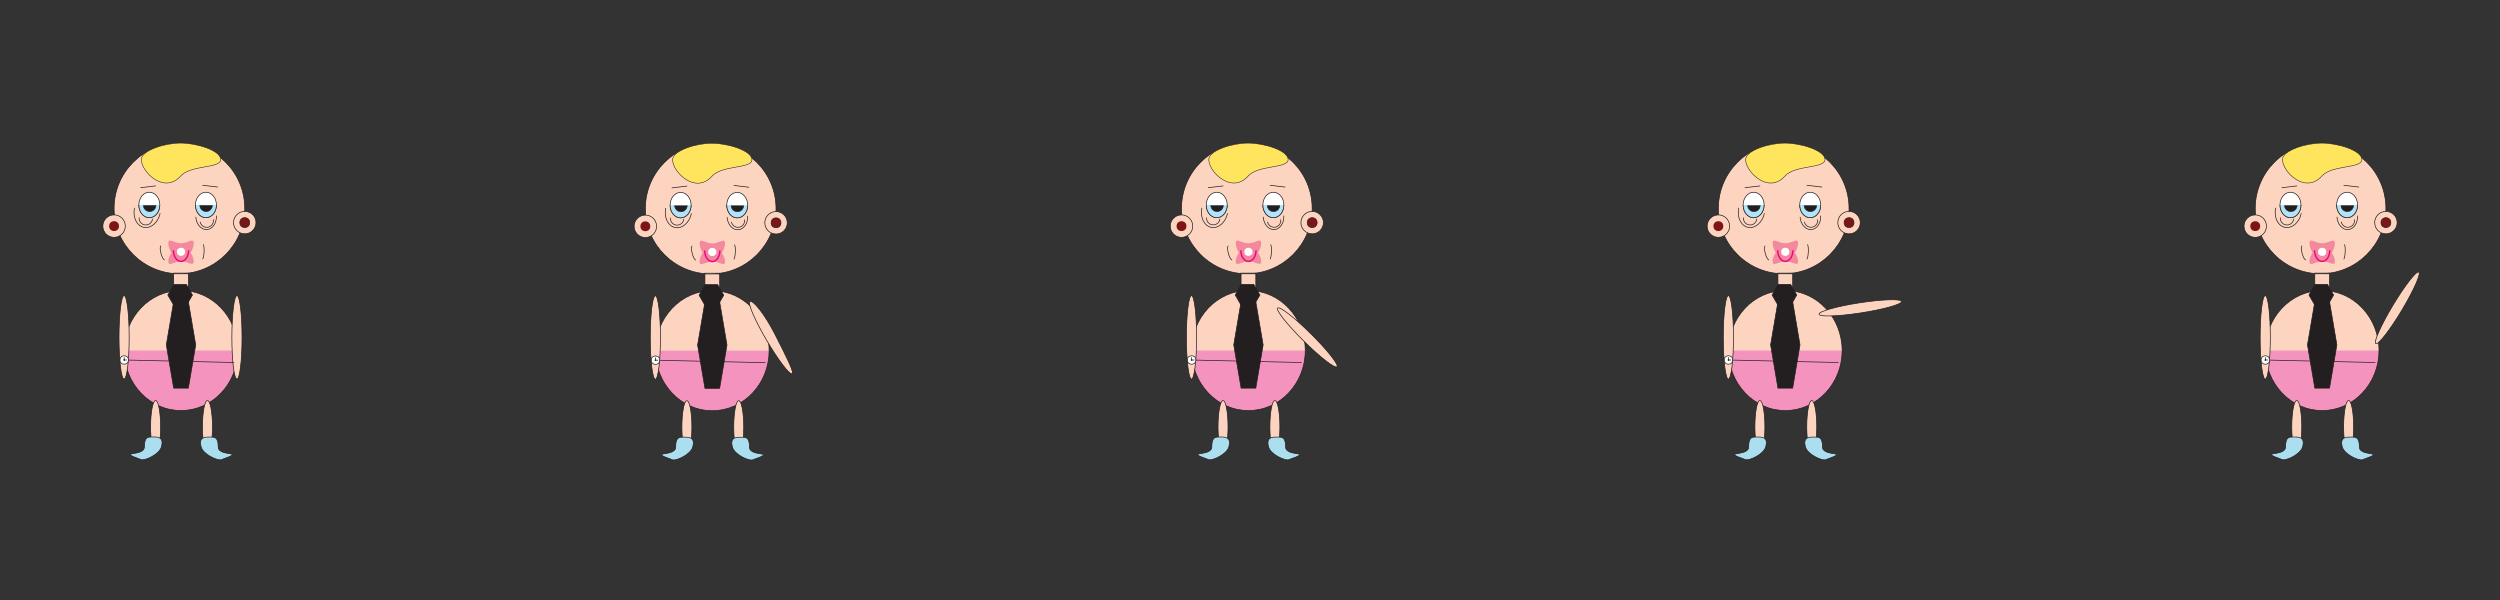 <svg id="Layer_1" data-name="Layer 1" xmlns="http://www.w3.org/2000/svg" width="1250mm" height="300mm" viewBox="0 0 3543.31 850.39"><rect x="0" y="0" width="3543.31" height="850.39" fill="#333333" stroke="none"/><defs><style>.cls-1,.cls-13,.cls-4{fill:#fdd4c0;}.cls-1,.cls-12,.cls-13,.cls-14,.cls-15,.cls-16,.cls-3,.cls-5,.cls-6,.cls-7,.cls-8{stroke:#231f20;}.cls-1,.cls-11,.cls-12,.cls-13,.cls-14,.cls-15,.cls-16,.cls-3,.cls-5,.cls-6,.cls-7,.cls-8{stroke-miterlimit:10;}.cls-2,.cls-3{fill:#7e1416;}.cls-5{fill:#ffe55e;}.cls-12,.cls-5{stroke-width:0.75px;}.cls-10,.cls-6{fill:#fff;}.cls-7{fill:#b1e3fa;}.cls-11,.cls-8{fill:none;}.cls-9{fill:#f4889d;}.cls-11{stroke:#ec008c;stroke-width:2px;}.cls-12,.cls-15{fill:#231f20;}.cls-13{opacity:0.5;isolation:isolate;}.cls-14{fill:#f494be;}.cls-16{fill:#abdff0;}</style></defs><title>character-01</title><g id="_5" data-name=" 5"><circle class="cls-1" cx="3289.01" cy="295.41" r="92.61"/><circle class="cls-1" cx="3196.4" cy="320.5" r="15.93"/><circle class="cls-2" cx="3196.4" cy="320.5" r="6.98"/><circle class="cls-1" cx="3381.62" cy="315.53" r="15.93"/><circle class="cls-3" cx="3381.62" cy="315.53" r="6.98"/><ellipse class="cls-4" cx="3322.81" cy="268.97" rx="18.63" ry="21.54"/><ellipse class="cls-4" cx="3246.35" cy="268.97" rx="18.63" ry="21.54"/><path class="cls-5" d="M3347.52,226.15c0,12.9-42.39,7.34-56.69,23.35-23.57,26.39-55.95-6.27-55.79-23.35.12-12.89,33.23-23.35,55.79-23.35S3347.52,213.26,3347.52,226.15Z"/><ellipse class="cls-6" cx="3246.35" cy="290.51" rx="14.85" ry="18.05"/><ellipse class="cls-6" cx="3326.6" cy="290.51" rx="14.85" ry="18.05"/><path class="cls-7" d="M3261.2,290.53c0,10-6.65,18-14.85,18s-14.84-8.08-14.84-18"/><path class="cls-7" d="M3341.44,290.53c0,10-6.64,18-14.84,18s-14.87-8-14.87-18"/><path class="cls-8" d="M3261.67,302.24c-2.77,13.14-13.15,22.08-23.2,20s-15.94-14.49-13.18-27.63"/><path class="cls-8" d="M3341.4,305.63c.63,10.44-5.4,19.29-13.45,19.77s-15.09-7.58-15.72-18"/><path class="cls-8" d="M3232,308.33a9.46,9.46,0,0,0,18.81,2.11,2.83,2.83,0,0,0,0-.29"/><path class="cls-8" d="M3318.35,314.3A9.46,9.46,0,0,0,3337,311"/><path class="cls-8" d="M3262.89,348.4c-1.51.4-1.54,5.2-.06,10.72s3.89,9.67,5.4,9.27"/><path class="cls-8" d="M3321.66,367.24c1,0,2-4.55,2.26-10.26s-.42-10.37-1.44-10.41"/><path class="cls-9" d="M3309.32,344.82c0,8.64-8.08,22.42-18,22.42s-18.05-13.78-18.05-22.42,8.08,0,18.05,0S3309.32,336.17,3309.32,344.82Z"/><path class="cls-9" d="M3309.32,370.37c-.05-8-8.22-20.72-18.19-20.65s-18,12.89-17.9,20.9,8.08,0,18.05-.12S3309.38,378.38,3309.32,370.37Z"/><circle class="cls-10" cx="3291.28" cy="356.91" r="5.82"/><path class="cls-11" d="M3302.05,354.78c0,8.68-4.83,15.72-10.77,15.72s-10.77-7-10.77-15.72"/><path class="cls-12" d="M3255.73,291a8.88,8.88,0,0,1-17.76,0"/><path class="cls-12" d="M3335.73,291a8.88,8.88,0,0,1-17.76,0"/><line class="cls-8" x1="3321.66" y1="262.56" x2="3343.49" y2="265.16"/><line class="cls-8" x1="3255.64" y1="263.47" x2="3233.81" y2="266.07"/><rect class="cls-1" x="3280.8" y="388.02" width="20.95" height="30.93"/><rect class="cls-13" x="3280.3" y="386.82" width="21.95" height="0.01"/><ellipse class="cls-1" cx="3291.28" cy="496.8" rx="80.54" ry="85.09"/><path class="cls-14" d="M3210.73,496.8c0,47,36.06,85.09,80.54,85.09s80.53-38.1,80.53-85.09"/><polygon class="cls-15" points="3280.86 550.11 3270.44 488.83 3280.86 427.55 3301.69 427.55 3312.11 488.83 3301.69 550.11 3280.86 550.11"/><polygon class="cls-15" points="3298.76 433.27 3281.3 433.27 3272.58 418.16 3281.3 403.04 3298.76 403.04 3307.48 418.16 3298.76 433.27"/><ellipse class="cls-1" cx="3210.58" cy="478.12" rx="7.21" ry="59.17"/><line class="cls-8" x1="3216.63" y1="510.37" x2="3278.53" y2="511.78"/><line class="cls-8" x1="3304.77" y1="512.38" x2="3366.66" y2="513.8"/><circle class="cls-6" cx="3210.74" cy="510.24" r="5.99"/><circle class="cls-15" cx="3210.74" cy="510.24" r="0.7"/><line class="cls-8" x1="3210.74" y1="506.29" x2="3210.74" y2="510.24"/><line class="cls-8" x1="3210.74" y1="510.24" x2="3214.63" y2="510.24"/><ellipse class="cls-1" cx="3255.26" cy="604.87" rx="7.09" ry="37.18"/><ellipse class="cls-1" cx="3328.76" cy="604.87" rx="7.09" ry="37.18"/><path class="cls-16" d="M3263.49,633.42c-3,10.85-23.72,19.77-28.45,18.09-37.65-13.39,4.29-3.37,4.29-18.09s5.41-14.07,12.08-14.07S3267.41,619.23,3263.49,633.42Z"/><path class="cls-16" d="M3319.84,633.53c3,10.85,23.72,19.77,28.45,18.09,37.64-13.39-4.29-3.37-4.29-18.09s-5.41-14.07-12.08-14.07S3315.92,619.32,3319.84,633.53Z"/></g><g id="_4" data-name=" 4"><circle class="cls-1" cx="2528.09" cy="295.41" r="92.61"/><circle class="cls-1" cx="2435.48" cy="320.5" r="15.93"/><circle class="cls-2" cx="2435.48" cy="320.5" r="6.98"/><circle class="cls-1" cx="2620.7" cy="315.53" r="15.93"/><circle class="cls-3" cx="2620.7" cy="315.53" r="6.98"/><ellipse class="cls-4" cx="2561.9" cy="268.97" rx="18.63" ry="21.54"/><ellipse class="cls-4" cx="2485.44" cy="268.97" rx="18.63" ry="21.54"/><path class="cls-5" d="M2586.6,226.15c0,12.9-42.39,7.34-56.69,23.35-23.56,26.39-55.95-6.27-55.79-23.35.12-12.89,33.23-23.35,55.79-23.35S2586.6,213.26,2586.6,226.15Z"/><ellipse class="cls-6" cx="2485.44" cy="290.51" rx="14.85" ry="18.05"/><ellipse class="cls-6" cx="2565.68" cy="290.51" rx="14.85" ry="18.05"/><path class="cls-7" d="M2500.28,290.53c0,10-6.64,18-14.84,18s-14.85-8.08-14.85-18"/><path class="cls-7" d="M2580.53,290.53c0,10-6.65,18-14.85,18s-14.85-8.08-14.85-18"/><path class="cls-8" d="M2500.73,302.24c-2.77,13.14-13.15,22.08-23.2,20s-15.94-14.49-13.17-27.63"/><path class="cls-8" d="M2580.48,305.63c.63,10.44-5.39,19.29-13.45,19.77s-15.09-7.58-15.72-18"/><path class="cls-8" d="M2471.09,308.33a9.46,9.46,0,0,0,18.81,2.11,2.83,2.83,0,0,0,0-.29"/><path class="cls-8" d="M2557.43,314.3a9.46,9.46,0,1,0,18.63-3.34h0"/><path class="cls-8" d="M2502,348.4c-1.51.4-1.54,5.2-.07,10.72s3.89,9.67,5.4,9.27"/><path class="cls-8" d="M2560.73,367.24c1,0,2-4.55,2.25-10.26s-.41-10.37-1.43-10.41"/><path class="cls-9" d="M2548.41,344.82c0,8.64-8.08,22.42-18,22.42s-18-13.78-18-22.42,8.08,0,18,0S2548.41,336.17,2548.41,344.82Z"/><path class="cls-9" d="M2548.41,370.37c-.06-8-8.23-20.72-18.2-20.65s-18,12.89-17.9,20.9,8.08,0,18.05-.12S2548.46,378.38,2548.41,370.37Z"/><circle class="cls-10" cx="2530.36" cy="356.91" r="5.82"/><path class="cls-11" d="M2541.13,354.78c0,8.68-4.82,15.72-10.77,15.72s-10.77-7-10.77-15.72"/><path class="cls-12" d="M2494.79,291a8.88,8.88,0,0,1-17.76,0"/><path class="cls-12" d="M2574.8,291a8.88,8.88,0,0,1-17.76,0"/><line class="cls-8" x1="2560.75" y1="262.56" x2="2582.58" y2="265.16"/><line class="cls-8" x1="2494.72" y1="263.47" x2="2472.89" y2="266.07"/><rect class="cls-1" x="2519.88" y="388.02" width="20.95" height="30.93"/><rect class="cls-13" x="2519.38" y="386.82" width="21.95" height="0.01"/><ellipse class="cls-1" cx="2530.36" cy="496.8" rx="80.54" ry="85.09"/><path class="cls-14" d="M2449.82,496.8c0,47,36.06,85.09,80.54,85.09s80.54-38.1,80.54-85.09"/><polygon class="cls-15" points="2519.94 550.11 2509.53 488.83 2519.94 427.55 2540.78 427.55 2551.19 488.83 2540.78 550.11 2519.94 550.11"/><polygon class="cls-15" points="2537.84 433.27 2520.39 433.27 2511.66 418.16 2520.39 403.04 2537.84 403.04 2546.57 418.16 2537.84 433.27"/><ellipse class="cls-1" cx="2449.67" cy="478.12" rx="7.21" ry="59.17"/><line class="cls-8" x1="2455.71" y1="510.37" x2="2517.61" y2="511.78"/><line class="cls-8" x1="2543.85" y1="512.38" x2="2605.75" y2="513.8"/><circle class="cls-6" cx="2449.82" cy="510.24" r="5.99"/><circle class="cls-15" cx="2449.82" cy="510.24" r="0.7"/><line class="cls-8" x1="2449.82" y1="506.29" x2="2449.82" y2="510.24"/><line class="cls-8" x1="2449.82" y1="510.24" x2="2453.71" y2="510.24"/><ellipse class="cls-1" cx="2494.34" cy="604.87" rx="7.09" ry="37.18"/><ellipse class="cls-1" cx="2567.84" cy="604.87" rx="7.09" ry="37.18"/><path class="cls-16" d="M2502.57,633.42c-3,10.85-23.72,19.77-28.45,18.09-37.64-13.39,4.29-3.37,4.29-18.09s5.41-14.07,12.08-14.07S2506.49,619.23,2502.57,633.42Z"/><path class="cls-16" d="M2558.93,633.53c3,10.85,23.71,19.77,28.45,18.09,37.64-13.39-4.3-3.37-4.3-18.09s-5.41-14.07-12.08-14.07S2555,619.32,2558.93,633.53Z"/></g><g id="_3" data-name=" 3"><circle class="cls-1" cx="1767.17" cy="295.41" r="92.61"/><circle class="cls-1" cx="1674.56" cy="320.5" r="15.93"/><circle class="cls-2" cx="1674.56" cy="320.5" r="6.98"/><circle class="cls-1" cx="1859.78" cy="315.53" r="15.93"/><circle class="cls-3" cx="1859.78" cy="315.53" r="6.98"/><ellipse class="cls-4" cx="1800.98" cy="268.97" rx="18.63" ry="21.54"/><ellipse class="cls-4" cx="1724.52" cy="268.97" rx="18.63" ry="21.54"/><path class="cls-5" d="M1825.73,226.15c0,12.9-42.38,7.34-56.69,23.35-23.56,26.39-56-6.27-55.79-23.35.12-12.89,33.23-23.35,55.79-23.35S1825.73,213.26,1825.73,226.15Z"/><ellipse class="cls-6" cx="1724.52" cy="290.51" rx="14.85" ry="18.05"/><ellipse class="cls-6" cx="1804.76" cy="290.51" rx="14.85" ry="18.05"/><path class="cls-7" d="M1739.37,290.53c0,10-6.65,18-14.85,18s-14.85-8.08-14.85-18"/><path class="cls-7" d="M1819.61,290.53c0,10-6.65,18-14.85,18s-14.84-8.08-14.84-18"/><path class="cls-8" d="M1739.83,302.24c-2.76,13.14-13.15,22.08-23.19,20s-16-14.49-13.18-27.63"/><path class="cls-8" d="M1819.56,305.63c.63,10.44-5.39,19.29-13.44,19.77s-15.1-7.58-15.73-18"/><path class="cls-8" d="M1710.17,308.33a9.46,9.46,0,1,0,18.84,1.82"/><path class="cls-8" d="M1796.51,314.3a9.46,9.46,0,1,0,18.63-3.34h0"/><path class="cls-8" d="M1741.06,348.4c-1.51.4-1.54,5.2-.07,10.72s3.89,9.67,5.4,9.27"/><path class="cls-8" d="M1799.83,367.24c1,0,2-4.55,2.25-10.26s-.41-10.37-1.43-10.41"/><path class="cls-9" d="M1787.49,344.82c0,8.64-8.08,22.42-18,22.42s-18-13.78-18-22.42,8.08,0,18,0S1787.49,336.17,1787.49,344.82Z"/><path class="cls-9" d="M1787.49,370.37c-.06-8-8.23-20.72-18.2-20.65s-18,12.89-17.9,20.9,8.08,0,18-.12S1787.55,378.38,1787.49,370.37Z"/><circle class="cls-10" cx="1769.44" cy="356.91" r="5.82"/><path class="cls-11" d="M1780.21,354.78c0,8.68-4.82,15.72-10.77,15.72s-10.77-7-10.77-15.72"/><path class="cls-12" d="M1733.87,291a8.88,8.88,0,1,1-17.76,0"/><path class="cls-12" d="M1813.88,291a8.88,8.88,0,0,1-17.76,0"/><line class="cls-8" x1="1799.83" y1="262.56" x2="1821.66" y2="265.16"/><line class="cls-8" x1="1733.8" y1="263.47" x2="1711.98" y2="266.07"/><rect class="cls-1" x="1758.97" y="388.02" width="20.95" height="30.93"/><rect class="cls-13" x="1758.47" y="386.82" width="21.95" height="0.01"/><ellipse class="cls-1" cx="1769.44" cy="496.8" rx="80.54" ry="85.09"/><path class="cls-14" d="M1688.9,496.8c0,47,36.06,85.09,80.54,85.09S1850,543.79,1850,496.8"/><polygon class="cls-15" points="1759.03 550.11 1748.61 488.83 1759.03 427.55 1779.86 427.55 1790.28 488.83 1779.86 550.11 1759.03 550.11"/><polygon class="cls-15" points="1776.92 433.27 1759.47 433.27 1750.75 418.16 1759.47 403.04 1776.92 403.04 1785.65 418.16 1776.92 433.27"/><ellipse class="cls-1" cx="1688.75" cy="478.12" rx="7.21" ry="59.17"/><line class="cls-8" x1="1694.79" y1="510.37" x2="1756.69" y2="511.78"/><line class="cls-8" x1="1782.93" y1="512.38" x2="1844.83" y2="513.8"/><circle class="cls-6" cx="1688.9" cy="510.24" r="5.99"/><circle class="cls-15" cx="1688.9" cy="510.24" r="0.7"/><line class="cls-8" x1="1688.9" y1="506.29" x2="1688.9" y2="510.24"/><line class="cls-8" x1="1688.9" y1="510.24" x2="1692.8" y2="510.24"/><ellipse class="cls-1" cx="1733.42" cy="604.87" rx="7.09" ry="37.18"/><ellipse class="cls-1" cx="1806.92" cy="604.87" rx="7.09" ry="37.18"/><path class="cls-16" d="M1741.65,633.42c-3,10.85-23.72,19.77-28.45,18.09-37.64-13.39,4.3-3.37,4.3-18.09s5.4-14.07,12.07-14.07S1745.57,619.23,1741.65,633.42Z"/><path class="cls-16" d="M1798,633.53c3,10.85,23.72,19.77,28.45,18.09,37.64-13.39-4.3-3.37-4.3-18.09s-5.41-14.07-12.08-14.07S1794.08,619.32,1798,633.53Z"/></g><g id="_2" data-name=" 2"><circle class="cls-1" cx="1007.28" cy="295.65" r="92.61"/><circle class="cls-1" cx="914.67" cy="320.74" r="15.93"/><circle class="cls-2" cx="914.67" cy="320.74" r="6.98"/><circle class="cls-1" cx="1099.89" cy="315.77" r="15.93"/><circle class="cls-3" cx="1099.89" cy="315.77" r="6.98"/><ellipse class="cls-4" cx="1041.09" cy="269.21" rx="18.63" ry="21.54"/><ellipse class="cls-4" cx="964.63" cy="269.21" rx="18.63" ry="21.54"/><path class="cls-5" d="M1065.76,226.39c0,12.9-42.38,7.34-56.68,23.35-23.57,26.39-56-6.27-55.79-23.35.12-12.89,33.23-23.35,55.79-23.35S1065.76,213.5,1065.76,226.39Z"/><ellipse class="cls-6" cx="964.63" cy="290.75" rx="14.85" ry="18.05"/><ellipse class="cls-6" cx="1044.88" cy="290.75" rx="14.85" ry="18.05"/><path class="cls-7" d="M979.48,290.77c0,10-6.65,18-14.85,18s-14.87-8-14.87-18"/><path class="cls-7" d="M1059.76,290.77c0,10-6.64,18-14.84,18s-14.85-8.08-14.85-18"/><path class="cls-8" d="M980,302.48c-2.77,13.14-13.16,22.08-23.2,20S940.81,308,943.57,294.85"/><path class="cls-8" d="M1059.68,305.87c.62,10.44-5.4,19.29-13.45,19.77s-15.1-7.58-15.72-18"/><path class="cls-8" d="M950.29,308.57a9.46,9.46,0,0,0,18.81,2.11,2.83,2.83,0,0,0,0-.29"/><path class="cls-8" d="M1036.63,314.54a9.46,9.46,0,0,0,18.62-3.34"/><path class="cls-8" d="M981.17,348.64c-1.51.4-1.54,5.2-.06,10.72s3.89,9.67,5.4,9.27"/><path class="cls-8" d="M1039.94,367.48c1,0,2-4.55,2.26-10.26s-.44-10.37-1.44-10.45"/><path class="cls-9" d="M1027.6,345.06c0,8.64-8.08,22.42-18,22.42s-18-13.78-18-22.42,8.08,0,18,0S1027.6,336.41,1027.6,345.06Z"/><path class="cls-9" d="M1027.6,370.61c0-8-8.22-20.72-18.19-20.65s-18,12.89-17.9,20.9,8.08,0,18-.12S1027.66,378.62,1027.6,370.61Z"/><circle class="cls-10" cx="1009.55" cy="357.15" r="5.82"/><path class="cls-11" d="M1020.33,355c0,8.68-4.83,15.72-10.78,15.72s-10.77-7-10.77-15.72"/><path class="cls-12" d="M974,291.21a8.88,8.88,0,0,1-17.76,0"/><path class="cls-12" d="M1054,291.21a8.88,8.88,0,0,1-17.76,0"/><line class="cls-8" x1="1039.94" y1="262.8" x2="1061.77" y2="265.4"/><line class="cls-8" x1="973.92" y1="263.71" x2="952.09" y2="266.31"/><rect class="cls-1" x="999.08" y="388.26" width="20.95" height="30.93"/><rect class="cls-13" x="998.58" y="387.06" width="21.95" height="0.01"/><ellipse class="cls-1" cx="1009.55" cy="497.04" rx="80.54" ry="85.09"/><path class="cls-14" d="M929,497c0,47,36,85.09,80.53,85.09s80.54-38.1,80.54-85.09"/><polygon class="cls-15" points="999.14 550.35 988.72 489.07 999.14 427.79 1019.97 427.79 1030.39 489.07 1019.97 550.35 999.14 550.35"/><polygon class="cls-15" points="1017.03 433.51 999.58 433.51 990.86 418.4 999.58 403.28 1017.03 403.28 1025.76 418.4 1017.03 433.51"/><ellipse class="cls-1" cx="928.86" cy="478.36" rx="7.21" ry="59.17"/><line class="cls-8" x1="934.91" y1="510.61" x2="996.8" y2="512.02"/><line class="cls-8" x1="1023.05" y1="512.62" x2="1084.94" y2="514.04"/><circle class="cls-6" cx="929.02" cy="510.48" r="5.99"/><circle class="cls-15" cx="929.02" cy="510.48" r="0.7"/><line class="cls-8" x1="929.02" y1="506.53" x2="929.02" y2="510.48"/><line class="cls-8" x1="929.02" y1="510.48" x2="932.91" y2="510.48"/><ellipse class="cls-1" cx="973.54" cy="605.11" rx="7.09" ry="37.18"/><ellipse class="cls-1" cx="1047.03" cy="605.11" rx="7.09" ry="37.18"/><path class="cls-16" d="M981.76,633.66c-3,10.85-23.71,19.77-28.45,18.09-37.64-13.39,4.3-3.37,4.3-18.09s5.41-14.07,12.08-14.07S985.69,619.47,981.76,633.66Z"/><path class="cls-16" d="M1038.12,633.77c3,10.85,23.72,19.77,28.45,18.09,37.64-13.39-4.3-3.37-4.3-18.09s-5.4-14.07-12.07-14.07S1034.2,619.56,1038.12,633.77Z"/></g><g id="_1" data-name=" 1"><circle class="cls-1" cx="254.29" cy="295.38" r="92.61"/><circle class="cls-1" cx="161.68" cy="320.47" r="15.93"/><circle class="cls-2" cx="161.68" cy="320.47" r="6.98"/><circle class="cls-1" cx="346.9" cy="315.5" r="15.93"/><circle class="cls-3" cx="346.9" cy="315.5" r="6.98"/><ellipse class="cls-4" cx="288.1" cy="268.94" rx="18.63" ry="21.54"/><ellipse class="cls-4" cx="211.64" cy="268.94" rx="18.63" ry="21.54"/><path class="cls-5" d="M312.8,226.12c0,12.9-42.39,7.34-56.69,23.35-23.57,26.39-56-6.27-55.79-23.35.12-12.89,33.23-23.35,55.79-23.35S312.8,213.23,312.8,226.12Z"/><ellipse class="cls-6" cx="211.64" cy="290.48" rx="14.85" ry="18.05"/><ellipse class="cls-6" cx="291.88" cy="290.48" rx="14.85" ry="18.05"/><path class="cls-7" d="M226.48,290.5c0,10-6.64,18-14.84,18s-14.85-8.08-14.85-18"/><path class="cls-7" d="M306.73,290.5c0,10-6.65,18-14.85,18S277,300.42,277,290.5"/><path class="cls-8" d="M227,302.21c-2.77,13.14-13.15,22.08-23.2,20s-15.94-14.49-13.17-27.63"/><path class="cls-8" d="M306.68,305.6c.63,10.44-5.39,19.29-13.45,19.77s-15.09-7.58-15.72-18"/><path class="cls-8" d="M197.29,308.3a9.46,9.46,0,0,0,18.81,2.12c0-.1,0-.2,0-.3"/><path class="cls-8" d="M283.68,314.27a9.46,9.46,0,0,0,18.68-3l-.06-.33"/><path class="cls-8" d="M228.17,348.37c-1.5.4-1.53,5.2-.06,10.72s3.89,9.67,5.4,9.27"/><path class="cls-8" d="M287,367.21c1,0,2-4.55,2.25-10.26s-.42-10.37-1.43-10.41"/><path class="cls-9" d="M274.61,344.79c0,8.64-8.08,22.42-18.05,22.42s-18-13.78-18-22.42,8.08,0,18,0S274.61,336.14,274.61,344.79Z"/><path class="cls-9" d="M274.6,370.34c-.05-8-8.22-20.72-18.19-20.65s-18,12.89-17.9,20.9,8.08,0,18-.12S274.68,378.35,274.6,370.34Z"/><circle class="cls-10" cx="256.56" cy="356.88" r="5.82"/><path class="cls-11" d="M267.33,354.75c0,8.68-4.82,15.72-10.77,15.72s-10.77-7-10.77-15.72"/><path class="cls-12" d="M221,290.94a8.88,8.88,0,0,1-17.76,0"/><path class="cls-12" d="M301,290.94a8.88,8.88,0,0,1-17.76,0"/><line class="cls-8" x1="286.95" y1="262.53" x2="308.77" y2="265.13"/><line class="cls-8" x1="220.92" y1="263.44" x2="199.09" y2="266.04"/><rect class="cls-1" x="246.08" y="387.99" width="20.95" height="30.93"/><rect class="cls-13" x="245.58" y="386.79" width="21.95" height="0.01"/><ellipse class="cls-1" cx="256.56" cy="496.77" rx="80.54" ry="85.09"/><path class="cls-14" d="M176,496.77c0,47,36.06,85.09,80.54,85.09s80.54-38.1,80.54-85.09"/><polygon class="cls-15" points="246.14 550.09 235.72 488.81 246.14 427.52 266.97 427.52 277.39 488.81 266.97 550.09 246.14 550.09"/><polygon class="cls-15" points="264.04 433.25 246.59 433.25 237.86 418.13 246.59 403.01 264.04 403.01 272.76 418.13 264.04 433.25"/><ellipse class="cls-1" cx="175.87" cy="478.09" rx="7.21" ry="59.17"/><ellipse class="cls-1" cx="335.84" cy="478.09" rx="7.21" ry="59.17"/><line class="cls-8" x1="181.91" y1="510.34" x2="243.81" y2="511.75"/><line class="cls-8" x1="270.05" y1="512.35" x2="331.95" y2="513.77"/><circle class="cls-6" cx="176.02" cy="510.21" r="5.99"/><circle class="cls-15" cx="176.02" cy="510.21" r="0.7"/><line class="cls-8" x1="176.02" y1="506.26" x2="176.02" y2="510.21"/><line class="cls-8" x1="176.02" y1="510.21" x2="179.91" y2="510.21"/><ellipse class="cls-1" cx="220.54" cy="604.84" rx="7.09" ry="37.18"/><ellipse class="cls-1" cx="294.04" cy="604.84" rx="7.09" ry="37.18"/><path class="cls-16" d="M228.77,633.39c-3,10.85-23.72,19.77-28.45,18.09-37.64-13.39,4.29-3.37,4.29-18.09s5.41-14.07,12.08-14.07S232.68,619.2,228.77,633.39Z"/><path class="cls-16" d="M285.12,633.5c3,10.85,23.72,19.77,28.45,18.09,37.65-13.39-4.29-3.37-4.29-18.09s-5.41-14.07-12.08-14.07S281.2,619.29,285.12,633.5Z"/><path class="cls-1" d="M1062.82,427.41c4.35-2.76,21.17,17.94,36.09,47.45,14.75,29.16,27.08,52.71,23.64,54.71s-19.59-19.23-36.09-47.44S1059.46,429.55,1062.82,427.41Z"/></g><ellipse class="cls-1" cx="1852.8" cy="478.09" rx="7.21" ry="59.17" transform="translate(209.97 1459.19) rotate(-45.31)"/><ellipse class="cls-1" cx="2636.63" cy="436.17" rx="59.17" ry="7.21" transform="translate(-35.69 408.18) rotate(-8.79)"/><ellipse class="cls-1" cx="3397.55" cy="436.17" rx="59.17" ry="7.21" transform="translate(1274.03 3123.96) rotate(-59)"/></svg>